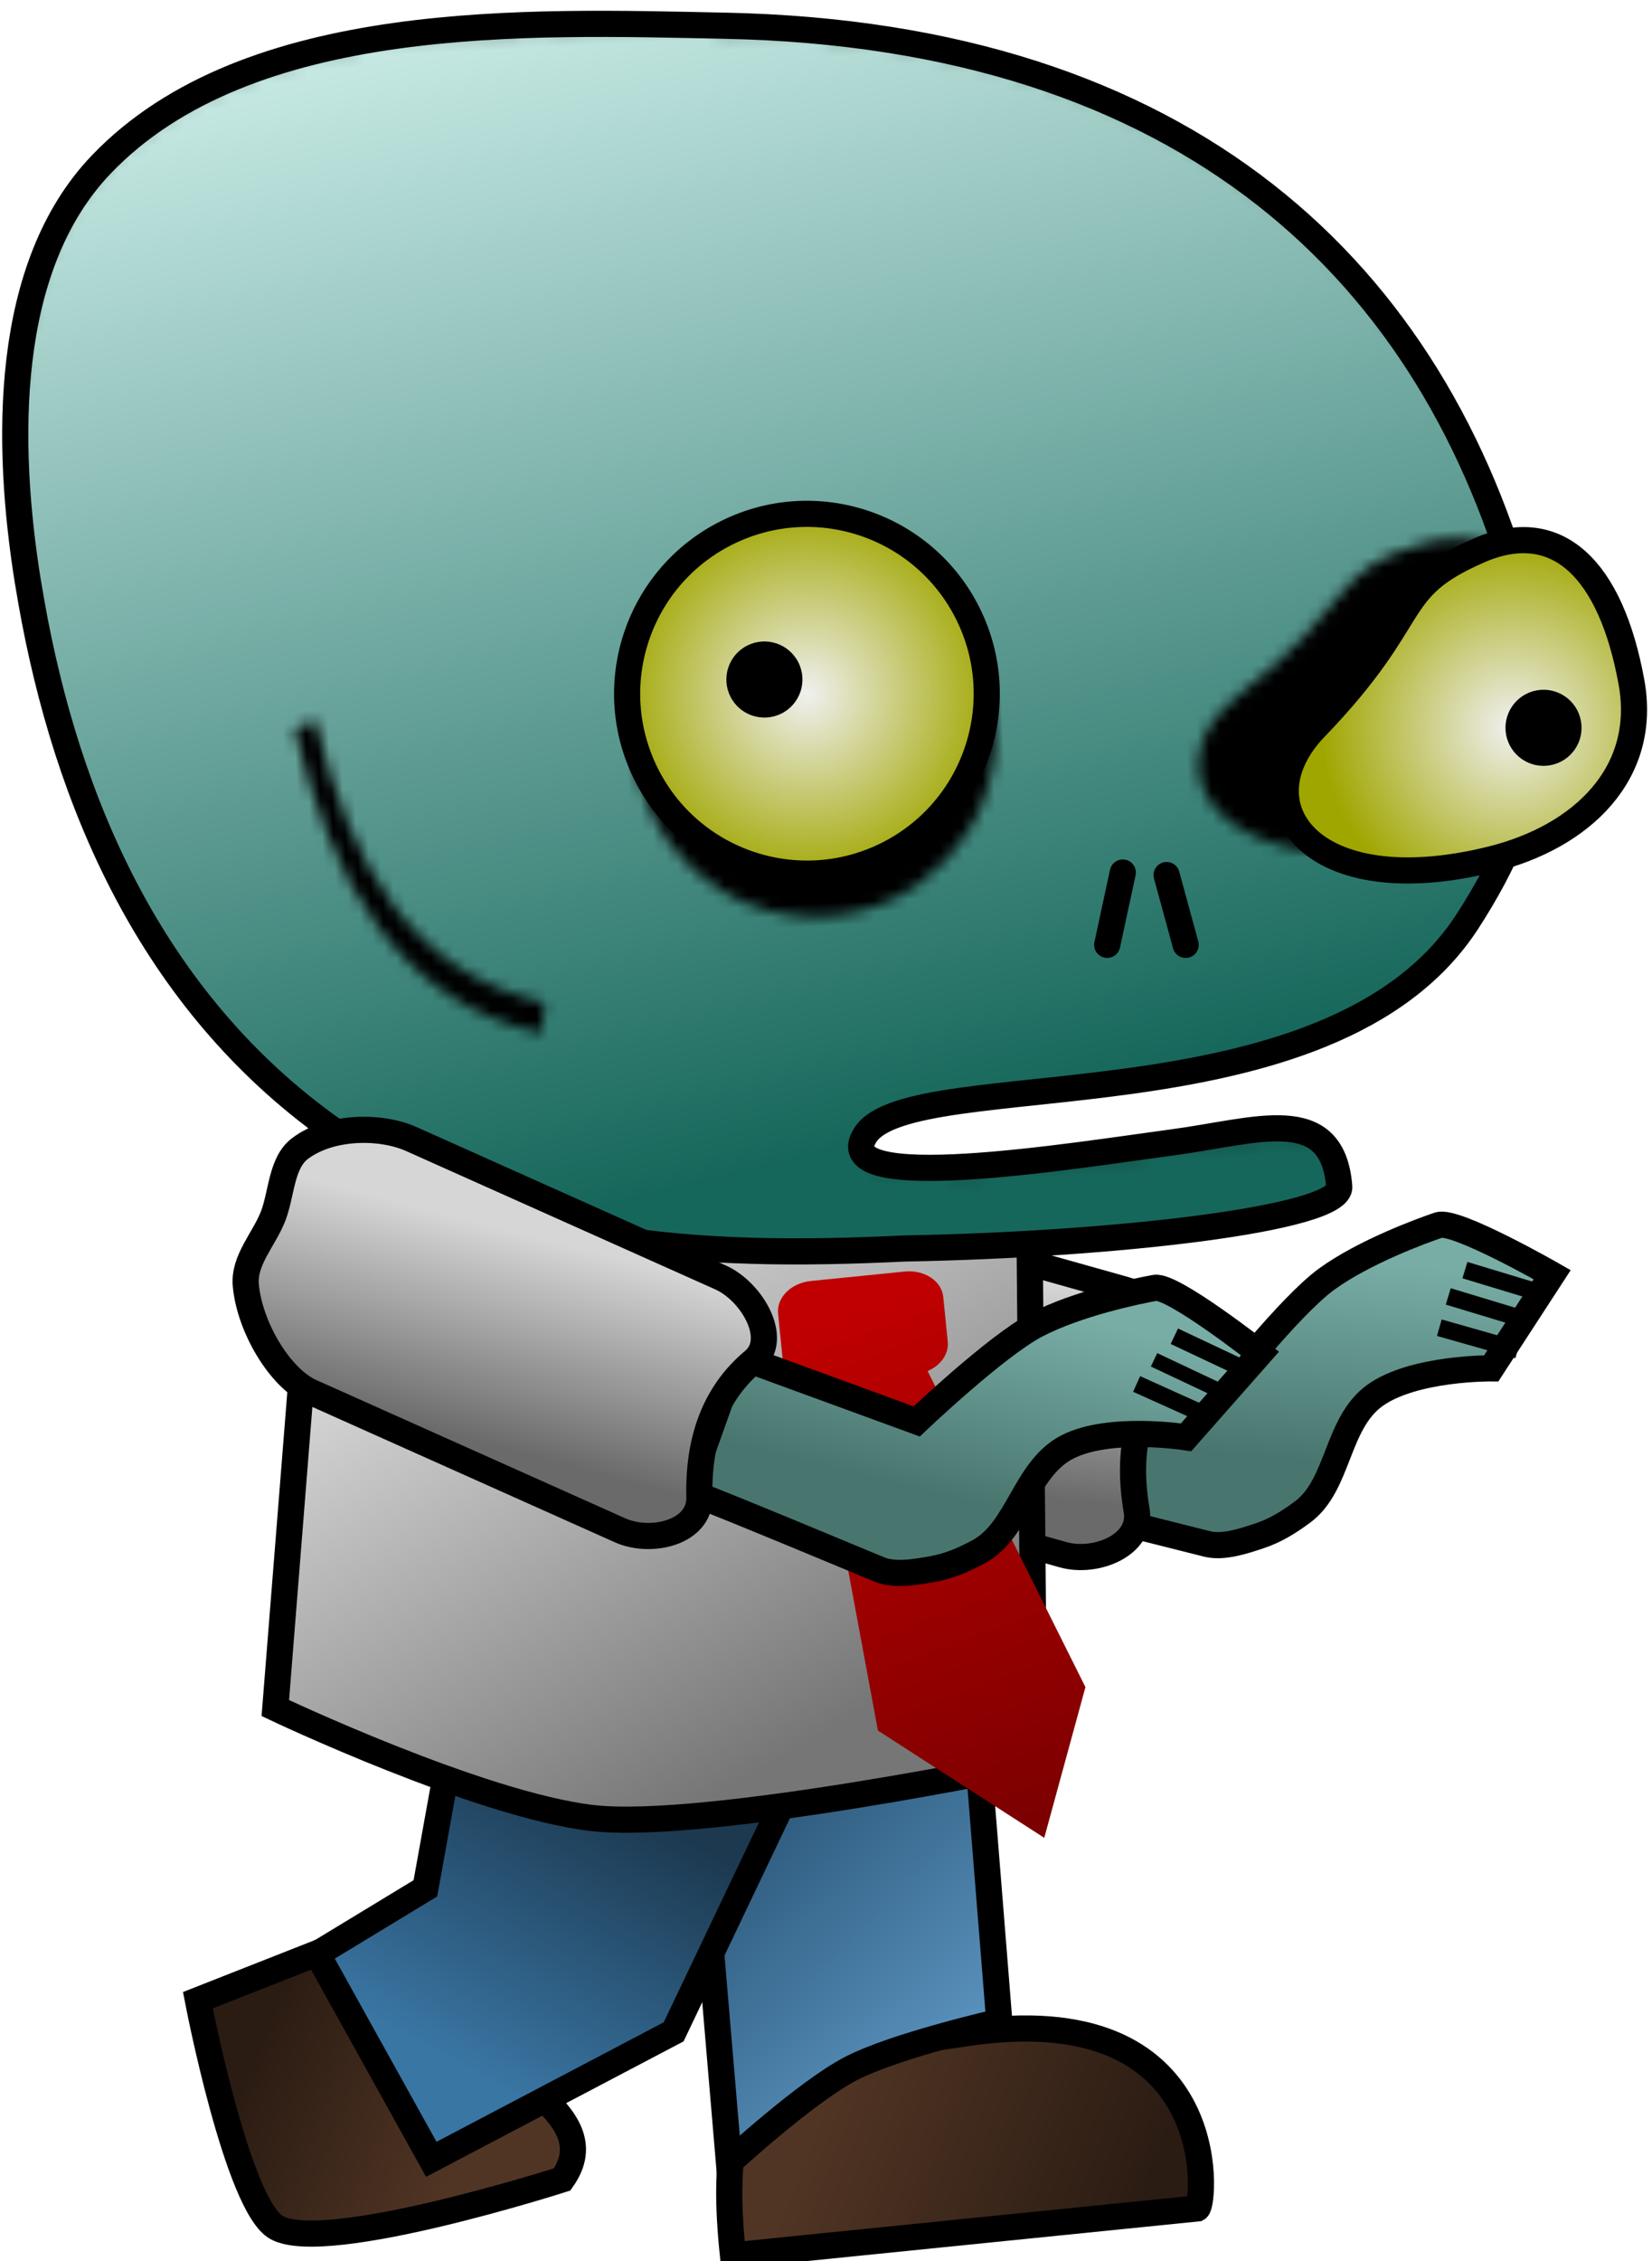 <?xml version="1.0" encoding="UTF-8" standalone="no"?>
<!-- Created with Inkscape (http://www.inkscape.org/) -->

<svg
   xmlns:dc="http://purl.org/dc/elements/1.1/"
   xmlns:cc="http://creativecommons.org/ns#"
   xmlns:rdf="http://www.w3.org/1999/02/22-rdf-syntax-ns#"
   xmlns:svg="http://www.w3.org/2000/svg"
   xmlns="http://www.w3.org/2000/svg"
   xmlns:xlink="http://www.w3.org/1999/xlink"
   xmlns:sodipodi="http://sodipodi.sourceforge.net/DTD/sodipodi-0.dtd"
   xmlns:inkscape="http://www.inkscape.org/namespaces/inkscape"
   width="144.924"
   height="198.263"
   viewBox="0 0 38.344 52.457"
   version="1.1"
   id="svg8"
   inkscape:version="0.92.3 (2405546, 2018-03-11)"
   sodipodi:docname="right1.svg"
   inkscape:export-filename="G:\Google Drive\Application\Python\PyCharm\Python3.6\WebGame\WebGameTest\static\enemy\zombie\source\right1.png"
   inkscape:export-xdpi="96"
   inkscape:export-ydpi="96">
  <defs
     id="defs2">
    <pattern
       inkscape:collect="always"
       xlink:href="#pattern6617"
       id="pattern6626"
       patternTransform="matrix(0.265,0,0,0.265,-25.338,215.778)" />
    <linearGradient
       id="linearGradient8967"
       inkscape:collect="always">
      <stop
         id="stop8963"
         offset="0"
         style="stop-color:#1c3950;stop-opacity:1" />
      <stop
         id="stop8965"
         offset="1"
         style="stop-color:#3a76a4;stop-opacity:1" />
    </linearGradient>
    <linearGradient
       inkscape:collect="always"
       id="linearGradient8941">
      <stop
         style="stop-color:#2b1c13;stop-opacity:1"
         offset="0"
         id="stop8937" />
      <stop
         style="stop-color:#513524;stop-opacity:1"
         offset="1"
         id="stop8939" />
    </linearGradient>
    <linearGradient
       inkscape:collect="always"
       id="linearGradient8933">
      <stop
         style="stop-color:#2b5779;stop-opacity:1"
         offset="0"
         id="stop8929" />
      <stop
         style="stop-color:#5f99c6;stop-opacity:1"
         offset="1"
         id="stop8931" />
    </linearGradient>
    <linearGradient
       inkscape:collect="always"
       id="linearGradient8810">
      <stop
         style="stop-color:#48766f;stop-opacity:1"
         offset="0"
         id="stop8806" />
      <stop
         style="stop-color:#78ada5;stop-opacity:1"
         offset="1"
         id="stop8808" />
    </linearGradient>
    <linearGradient
       inkscape:collect="always"
       id="linearGradient8794">
      <stop
         style="stop-color:#6a6a6a;stop-opacity:1"
         offset="0"
         id="stop8790" />
      <stop
         style="stop-color:#d6d6d6;stop-opacity:1"
         offset="1"
         id="stop8792" />
    </linearGradient>
    <linearGradient
       inkscape:collect="always"
       id="linearGradient8773">
      <stop
         style="stop-color:#767676;stop-opacity:1"
         offset="0"
         id="stop8769" />
      <stop
         style="stop-color:#e6e6e6;stop-opacity:1"
         offset="1"
         id="stop8771" />
    </linearGradient>
    <linearGradient
       inkscape:collect="always"
       id="linearGradient8765">
      <stop
         style="stop-color:#7a0000;stop-opacity:1"
         offset="0"
         id="stop8761" />
      <stop
         style="stop-color:#c00000;stop-opacity:1"
         offset="1"
         id="stop8763" />
    </linearGradient>
    <linearGradient
       id="linearGradient8711"
       inkscape:collect="always">
      <stop
         id="stop8707"
         offset="0"
         style="stop-color:#16675b;stop-opacity:1" />
      <stop
         id="stop8709"
         offset="1"
         style="stop-color:#daf7f3;stop-opacity:1" />
    </linearGradient>
    <linearGradient
       inkscape:collect="always"
       id="linearGradient4553">
      <stop
         style="stop-color:#f0f0f0;stop-opacity:1"
         offset="0"
         id="stop4549" />
      <stop
         style="stop-color:#a0a600;stop-opacity:1"
         offset="1"
         id="stop4551" />
    </linearGradient>
    <linearGradient
       inkscape:collect="always"
       id="linearGradient4541">
      <stop
         style="stop-color:#16675b;stop-opacity:1"
         offset="0"
         id="stop4537" />
      <stop
         style="stop-color:#61dccc;stop-opacity:0"
         offset="1"
         id="stop4539" />
    </linearGradient>
    <linearGradient
       inkscape:collect="always"
       xlink:href="#linearGradient4541"
       id="linearGradient4543"
       x1="78.24"
       y1="271.907"
       x2="83.895"
       y2="245.715"
       gradientUnits="userSpaceOnUse" />
    <radialGradient
       inkscape:collect="always"
       xlink:href="#linearGradient4553"
       id="radialGradient4557"
       cx="72.156"
       cy="234.345"
       fx="72.156"
       fy="234.345"
       r="3.86"
       gradientUnits="userSpaceOnUse" />
    <radialGradient
       inkscape:collect="always"
       xlink:href="#linearGradient4553"
       id="radialGradient4557-1"
       cx="72.156"
       cy="234.345"
       fx="72.156"
       fy="234.345"
       r="3.86"
       gradientUnits="userSpaceOnUse"
       gradientTransform="translate(-57.532,30.685)" />
    <filter
       inkscape:collect="always"
       style="color-interpolation-filters:sRGB"
       id="filter6322"
       x="-0.982"
       width="2.963"
       y="-0.982"
       height="2.963">
      <feGaussianBlur
         inkscape:collect="always"
         stdDeviation="2.977"
         id="feGaussianBlur6324" />
    </filter>
    <filter
       inkscape:collect="always"
       style="color-interpolation-filters:sRGB"
       id="filter6790"
       x="-0.784"
       width="2.568"
       y="-0.913"
       height="2.826">
      <feGaussianBlur
         inkscape:collect="always"
         stdDeviation="2.387"
         id="feGaussianBlur6792" />
    </filter>
    <filter
       inkscape:collect="always"
       style="color-interpolation-filters:sRGB"
       id="filter8651"
       x="-0.527"
       width="2.054"
       y="-0.544"
       height="2.087">
      <feGaussianBlur
         inkscape:collect="always"
         stdDeviation="1.238"
         id="feGaussianBlur8653" />
    </filter>
    <linearGradient
       inkscape:collect="always"
       xlink:href="#linearGradient8711"
       id="linearGradient8674"
       gradientUnits="userSpaceOnUse"
       x1="78.24"
       y1="271.907"
       x2="83.382"
       y2="245.844"
       gradientTransform="matrix(1.147,0,0,1.147,-90.669,-40.59)" />
    <linearGradient
       inkscape:collect="always"
       xlink:href="#linearGradient8765"
       id="linearGradient8767"
       x1="40.461"
       y1="292.143"
       x2="43.281"
       y2="281.102"
       gradientUnits="userSpaceOnUse"
       gradientTransform="matrix(1.141,0.115,-0.115,1.141,9.008,-50.909)" />
    <linearGradient
       inkscape:collect="always"
       xlink:href="#linearGradient8773"
       id="linearGradient8775"
       x1="80.346"
       y1="284.873"
       x2="86.323"
       y2="273.19"
       gradientUnits="userSpaceOnUse"
       gradientTransform="matrix(1.145,0.062,-0.062,1.145,-46.54,-45.883)" />
    <linearGradient
       inkscape:collect="always"
       xlink:href="#linearGradient8794"
       id="linearGradient8796"
       x1="85.926"
       y1="278.196"
       x2="84.133"
       y2="274.247"
       gradientUnits="userSpaceOnUse"
       gradientTransform="matrix(1.147,0,0,1.147,-63.125,-41.621)" />
    <linearGradient
       inkscape:collect="always"
       xlink:href="#linearGradient8810"
       id="linearGradient8812"
       x1="76.568"
       y1="281.02"
       x2="74.876"
       y2="277.207"
       gradientUnits="userSpaceOnUse"
       gradientTransform="matrix(1.147,0,0,1.147,-63.125,-41.621)" />
    <linearGradient
       inkscape:collect="always"
       xlink:href="#linearGradient8810"
       id="linearGradient8812-1"
       x1="76.568"
       y1="281.02"
       x2="74.876"
       y2="277.207"
       gradientUnits="userSpaceOnUse"
       gradientTransform="matrix(1.006,0.55,-0.55,1.006,92.282,-47.687)" />
    <linearGradient
       inkscape:collect="always"
       xlink:href="#linearGradient8794"
       id="linearGradient8796-6"
       x1="85.926"
       y1="278.196"
       x2="84.133"
       y2="274.247"
       gradientUnits="userSpaceOnUse"
       gradientTransform="matrix(1.006,0.55,-0.55,1.006,89.535,-47.908)" />
    <linearGradient
       inkscape:collect="always"
       xlink:href="#linearGradient8933"
       id="linearGradient8935"
       x1="82.567"
       y1="285.8"
       x2="78.065"
       y2="291.474"
       gradientUnits="userSpaceOnUse" />
    <linearGradient
       inkscape:collect="always"
       xlink:href="#linearGradient8941"
       id="linearGradient8943"
       x1="75.033"
       y1="293.736"
       x2="81.11"
       y2="290.649"
       gradientUnits="userSpaceOnUse"
       gradientTransform="translate(0,0.272)" />
    <linearGradient
       inkscape:collect="always"
       xlink:href="#linearGradient8967"
       id="linearGradient8961"
       x1="85.59"
       y1="285.452"
       x2="89.542"
       y2="290.355"
       gradientUnits="userSpaceOnUse"
       gradientTransform="translate(-52.293,-2.133)" />
    <linearGradient
       inkscape:collect="always"
       xlink:href="#linearGradient8941"
       id="linearGradient8975"
       x1="93.05"
       y1="288.79"
       x2="89.102"
       y2="291.242"
       gradientUnits="userSpaceOnUse"
       gradientTransform="translate(-52.293,-2.133)" />
    <pattern
       patternUnits="userSpaceOnUse"
       width="158.619"
       height="109.393"
       patternTransform="matrix(0.265,0,0,0.265,56.665,239.513)"
       id="pattern6617">
      <g
         id="g6615"
         transform="matrix(3.78,0,0,3.78,-214.168,-905.247)">
        <circle
           style="opacity:1;fill:#000000;fill-opacity:1;fill-rule:nonzero;stroke:none;stroke-width:0.529;stroke-linecap:square;stroke-linejoin:round;stroke-miterlimit:4;stroke-dasharray:none;stroke-opacity:1;paint-order:fill markers stroke;filter:url(#filter6322)"
           id="path4547-2"
           cx="26.705"
           cy="261.564"
           r="3.639"
           transform="matrix(1.147,0,0,1.147,49.831,-43.893)" />
        <path
           style="opacity:1;fill:#000000;fill-opacity:1;fill-rule:nonzero;stroke:none;stroke-width:0.529;stroke-linecap:square;stroke-linejoin:round;stroke-miterlimit:4;stroke-dasharray:none;stroke-opacity:1;paint-order:fill markers stroke;filter:url(#filter6790)"
           d="m 19.562,261.608 c 1.778,1.266 0.744,3.489 -3.003,3.276 -1.901,-0.108 -3.448,-1.131 -3.457,-3.003 -0.011,-2.322 0.858,-3.578 2.55,-3.185 1.947,0.452 1.313,1.062 3.911,2.913 z"
           id="path4547-7-0"
           inkscape:connector-curvature="0"
           sodipodi:nodetypes="sssss"
           transform="matrix(1.147,0,0,1.147,48.21,-44.396)" />
        <path
           style="fill:none;stroke:#000000;stroke-width:0.557;stroke-linecap:butt;stroke-linejoin:miter;stroke-miterlimit:4;stroke-dasharray:none;stroke-opacity:1;filter:url(#filter8651)"
           d="m 33.259,268.792 c 3.443,-0.65 4.922,-2.773 5.638,-5.468"
           id="path6819"
           inkscape:connector-curvature="0"
           sodipodi:nodetypes="cc"
           transform="matrix(0.92,0,0,1.29,56.467,-84.415)" />
        <path
           style="opacity:1;fill:none;fill-opacity:1;fill-rule:nonzero;stroke:#000000;stroke-width:0.026;stroke-linecap:square;stroke-linejoin:round;stroke-miterlimit:4;stroke-dasharray:none;stroke-opacity:1;paint-order:fill markers stroke"
           d="m 98.468,251.9 c -0.525,4.661 -2.151,9.417 -6.06,12.699 -3.908,3.282 -8.837,3.704 -13.509,3.704 -4.839,0.147 -10.18,-0.199 -10.156,-0.948 0.061,-1.967 1.849,-1.38 3.799,-1.214 2.328,0.198 8.107,0.864 7.132,-0.511 -1.152,-1.624 -10.768,0.485 -14.191,-4.269 -1.928,-2.678 -2.187,-4.808 -1.661,-7.253 1.682,-7.82 7.133,-13.606 17.875,-14.341 4.517,-0.309 11.032,-0.882 14.614,2.526 2.378,2.262 2.525,6.346 2.158,9.607 z"
           id="path828-1"
           inkscape:connector-curvature="0"
           sodipodi:nodetypes="ascssssssaa" />
      </g>
    </pattern>
  </defs>
  <sodipodi:namedview
     id="base"
     pagecolor="#ffffff"
     bordercolor="#666666"
     borderopacity="1.0"
     inkscape:pageopacity="0.0"
     inkscape:pageshadow="2"
     inkscape:zoom="2.8284271"
     inkscape:cx="45.659562"
     inkscape:cy="91.112263"
     inkscape:document-units="mm"
     inkscape:current-layer="layer1"
     showgrid="false"
     units="px"
     inkscape:window-width="1920"
     inkscape:window-height="1013"
     inkscape:window-x="-9"
     inkscape:window-y="-9"
     inkscape:window-maximized="1"
     fit-margin-top="0"
     fit-margin-left="0"
     fit-margin-right="0"
     fit-margin-bottom="0" />
  <g
     inkscape:label="圖層 1"
     inkscape:groupmode="layer"
     id="layer1"
     transform="translate(-7.53,-244.468)">
    <a
       id="a4533"
       transform="translate(-49.816)"
       style="fill:url(#linearGradient4543);fill-opacity:1" />
    <g
       id="g945"
       transform="matrix(-1,0,0,1,53.405,0)">
      <rect
         y="244.527"
         x="7.544"
         height="52.339"
         width="38.317"
         id="rect905"
         style="fill:none;fill-opacity:1;stroke:none;stroke-width:0.048;stroke-miterlimit:4;stroke-dasharray:none;stroke-opacity:1" />
      <g
         transform="matrix(1.142,0.11,-0.11,1.142,-34.113,-48.847)"
         id="g8947">
        <path
           style="opacity:1;fill:url(#linearGradient8943);fill-opacity:1;fill-rule:nonzero;stroke:#000000;stroke-width:0.529;stroke-linecap:round;stroke-linejoin:miter;stroke-miterlimit:4;stroke-dasharray:none;stroke-opacity:1;paint-order:fill markers stroke"
           d="m 83.523,294.617 -9.442,-0.045 c -0.163,-0.072 -0.955,-4.274 4.358,-3.972 3.729,0.212 5.118,-0.139 5.084,4.017 z"
           id="path8918"
           inkscape:connector-curvature="0"
           sodipodi:nodetypes="ccscc" />
        <path
           style="opacity:1;fill:url(#linearGradient8935);fill-opacity:1;fill-rule:nonzero;stroke:#000000;stroke-width:0.529;stroke-linecap:round;stroke-linejoin:miter;stroke-miterlimit:4;stroke-dasharray:none;stroke-opacity:1;paint-order:fill markers stroke"
           d="m 77.616,284.804 5.717,-0.045 0.091,7.986 c 0,0 -1.679,-1.271 -2.631,-1.657 C 79.839,290.702 77.706,290.43 77.706,290.43 Z"
           id="rect8914"
           inkscape:connector-curvature="0"
           sodipodi:nodetypes="ccczcc" />
      </g>
      <g
         transform="matrix(1.129,0.2,-0.2,1.129,50.926,-40.463)"
         id="g8985">
        <path
           style="opacity:1;fill:url(#linearGradient8975);fill-opacity:1;fill-rule:nonzero;stroke:#000000;stroke-width:0.529;stroke-linecap:round;stroke-linejoin:miter;stroke-miterlimit:4;stroke-dasharray:none;stroke-opacity:1;paint-order:fill markers stroke"
           d="m 38.539,285.289 3.586,0.726 c 0,0 -0.06,4.247 -0.772,4.812 -0.905,0.717 -5.856,0.045 -5.856,0.045 -0.614,-0.605 -0.279,-1.21 0.182,-1.816 l 2.315,-1.407 z"
           id="rect8952"
           inkscape:connector-curvature="0"
           sodipodi:nodetypes="ccscccc" />
        <path
           style="opacity:1;fill:url(#linearGradient8961);fill-opacity:1;fill-rule:nonzero;stroke:#000000;stroke-width:0.529;stroke-linecap:round;stroke-linejoin:miter;stroke-miterlimit:4;stroke-dasharray:none;stroke-opacity:1;paint-order:fill markers stroke"
           d="m 28.728,282.69 7.4,-0.99 1.067,2.889 2.387,0.926 -1.548,4.494 -5.281,-1.684 z"
           id="rect8949"
           inkscape:connector-curvature="0"
           sodipodi:nodetypes="ccccccc" />
      </g>
      <g
         transform="rotate(-10.193,22.085,271.429)"
         id="g9100">
        <g
           id="g9092">
          <path
             sodipodi:nodetypes="cczzcczssscc"
             inkscape:connector-curvature="0"
             id="path8788-3"
             d="m 21.083,275.753 -4.454,0.115 c 0,0 -1.179,-2.237 -1.916,-3.006 -0.737,-0.77 -1.972,-1.494 -2.337,-1.694 -0.365,-0.2 -2.797,0.665 -2.797,0.665 l 1.007,2.39 c 0,0 1.777,0.302 2.546,1.096 0.769,0.794 0.45,2.186 1.172,2.956 0.267,0.285 0.539,0.532 0.882,0.72 0.343,0.187 0.784,0.431 1.173,0.404 3.541,-0.248 4.919,-0.328 4.787,-0.289 z"
             style="fill:url(#linearGradient8812-1);fill-opacity:1;stroke:#000000;stroke-width:0.607;stroke-linecap:butt;stroke-linejoin:miter;stroke-miterlimit:4;stroke-dasharray:none;stroke-opacity:1" />
          <path
             inkscape:connector-curvature="0"
             id="path8814-0"
             d="m 10.12,272.96 1.743,-0.203"
             style="fill:none;stroke:#000000;stroke-width:0.397;stroke-linecap:butt;stroke-linejoin:miter;stroke-miterlimit:4;stroke-dasharray:none;stroke-opacity:1" />
          <path
             inkscape:connector-curvature="0"
             id="path8818-1"
             d="m 10.057,273.695 1.882,-0.187"
             style="fill:none;stroke:#000000;stroke-width:0.397;stroke-linecap:butt;stroke-linejoin:miter;stroke-miterlimit:4;stroke-dasharray:none;stroke-opacity:1" />
          <path
             inkscape:connector-curvature="0"
             id="path8814-5-6"
             d="M 9.847,272.292 11.591,272.088"
             style="fill:none;stroke:#000000;stroke-width:0.397;stroke-linecap:butt;stroke-linejoin:miter;stroke-miterlimit:4;stroke-dasharray:none;stroke-opacity:1" />
        </g>
        <path
           style="opacity:1;fill:url(#linearGradient8796-6);fill-opacity:1;fill-rule:nonzero;stroke:#000000;stroke-width:0.607;stroke-linecap:round;stroke-linejoin:miter;stroke-miterlimit:4;stroke-dasharray:none;stroke-opacity:1;paint-order:fill markers stroke"
           d="m 19.262,273.933 7.825,-0.755 c 0.787,-0.076 1.89,0.312 2.381,1.034 0.312,0.458 0.061,1.133 0.092,1.7 0.031,0.567 0.321,1.173 0.092,1.7 -0.389,0.893 -1.438,1.794 -2.225,1.87 l -7.825,0.755 c -0.787,0.076 -1.777,-0.549 -1.498,-1.315 0.46,-1.266 0.426,-2.407 -0.183,-3.4 -0.412,-0.672 0.555,-1.513 1.342,-1.589 z"
           id="rect8781-0"
           inkscape:connector-curvature="0"
           sodipodi:nodetypes="ssaaasssss" />
      </g>
      <path
         sodipodi:nodetypes="cccscc"
         inkscape:connector-curvature="0"
         id="rect8728"
         d="m 21.986,272.239 16.356,-2.51 1.143,14.366 c 0,0 -4.742,2.251 -7.363,2.552 -2.621,0.301 -10.253,-1.29 -10.253,-1.29 z"
         style="opacity:1;fill:url(#linearGradient8775);fill-opacity:1;fill-rule:nonzero;stroke:#000000;stroke-width:0.607;stroke-linecap:round;stroke-linejoin:miter;stroke-miterlimit:4;stroke-dasharray:none;stroke-opacity:1;paint-order:fill markers stroke" />
      <path
         inkscape:connector-curvature="0"
         d="m 24.613,275.738 2.486,0.25 -1.601,8.629 -3.861,2.489 -0.956,-3.497 z m 0.265,-1.77 2.176,0.219 c 0.459,0.046 0.799,0.384 0.761,0.757 l -0.104,1.036 c -0.038,0.373 -0.437,0.636 -0.897,0.59 l -2.176,-0.219 c -0.459,-0.046 -0.799,-0.384 -0.761,-0.757 l 0.104,-1.036 c 0.038,-0.373 0.437,-0.636 0.897,-0.59 z"
         style="opacity:1;fill:url(#linearGradient8767);fill-opacity:1;fill-rule:nonzero;stroke:none;stroke-width:0.607;stroke-linecap:round;stroke-linejoin:miter;stroke-miterlimit:4;stroke-dasharray:none;stroke-opacity:1;paint-order:fill markers stroke"
         id="rect8742" />
      <g
         transform="rotate(2.754,13.501,853.452)"
         id="g6639">
        <path
           style="opacity:1;fill:url(#linearGradient8674);fill-opacity:1;fill-rule:nonzero;stroke:#000000;stroke-width:0.607;stroke-linecap:square;stroke-linejoin:round;stroke-miterlimit:4;stroke-dasharray:none;stroke-opacity:1;paint-order:fill markers stroke"
           d="m 16.576,257.153 c -0.525,4.661 -2.151,9.417 -6.06,12.699 -3.908,3.282 -8.837,3.704 -13.509,3.704 -4.839,0.147 -10.18,-0.199 -10.156,-0.948 0.061,-1.967 1.849,-1.38 3.799,-1.214 2.328,0.198 8.107,0.864 7.132,-0.511 -1.152,-1.624 -10.768,0.485 -14.191,-4.269 -1.928,-2.678 -2.187,-4.808 -1.661,-7.253 1.682,-7.82 7.133,-13.606 17.875,-14.341 4.517,-0.309 11.032,-0.882 14.614,2.526 2.378,2.262 2.525,6.346 2.158,9.607 z"
           id="path828"
           inkscape:connector-curvature="0"
           sodipodi:nodetypes="ascssssssaa" />
        <path
           style="opacity:1;fill:url(#pattern6626);fill-opacity:1;fill-rule:nonzero;stroke:none;stroke-width:0.607;stroke-linecap:square;stroke-linejoin:round;stroke-miterlimit:4;stroke-dasharray:none;stroke-opacity:1;paint-order:fill markers stroke"
           d="m 16.576,257.153 c -0.525,4.661 -2.151,9.417 -6.06,12.699 -3.908,3.282 -8.837,3.704 -13.509,3.704 -4.839,0.147 -10.18,-0.199 -10.156,-0.948 0.061,-1.967 1.849,-1.38 3.799,-1.214 2.328,0.198 8.107,0.864 7.132,-0.511 -1.152,-1.624 -10.768,0.485 -14.191,-4.269 -1.928,-2.678 -2.187,-4.808 -1.661,-7.253 1.682,-7.82 7.133,-13.606 17.875,-14.341 4.517,-0.309 11.032,-0.882 14.614,2.526 2.378,2.262 2.525,6.346 2.158,9.607 z"
           id="path828-1-9"
           inkscape:connector-curvature="0"
           sodipodi:nodetypes="ascssssssaa" />
      </g>
      <g
         transform="rotate(10.093,31.411,271.22)"
         id="g9076">
        <g
           id="g9068">
          <path
             sodipodi:nodetypes="cczzcczssscc"
             inkscape:connector-curvature="0"
             id="path8788"
             d="m 29.646,276.304 -3.852,2.239 c 0,0 -2.108,-1.396 -3.124,-1.718 -1.016,-0.322 -2.447,-0.364 -2.863,-0.364 -0.416,0 -2.134,1.926 -2.134,1.926 l 2.03,1.614 c 0,0 1.704,-0.588 2.759,-0.26 1.055,0.328 1.444,1.702 2.447,2.03 0.371,0.122 0.729,0.208 1.119,0.208 0.39,0 0.895,0.002 1.223,-0.208 2.987,-1.917 4.158,-2.648 4.061,-2.551 z"
             style="fill:url(#linearGradient8812);fill-opacity:1;stroke:#000000;stroke-width:0.607;stroke-linecap:butt;stroke-linejoin:miter;stroke-miterlimit:4;stroke-dasharray:none;stroke-opacity:1" />
          <path
             inkscape:connector-curvature="0"
             id="path8814"
             d="m 18.688,279.116 1.432,-1.015"
             style="fill:none;stroke:#000000;stroke-width:0.344;stroke-linecap:butt;stroke-linejoin:miter;stroke-miterlimit:4;stroke-dasharray:none;stroke-opacity:1" />
          <path
             inkscape:connector-curvature="0"
             id="path8818"
             d="m 19.054,279.649 1.562,-1.067"
             style="fill:none;stroke:#000000;stroke-width:0.397;stroke-linecap:butt;stroke-linejoin:miter;stroke-miterlimit:4;stroke-dasharray:none;stroke-opacity:1" />
          <path
             inkscape:connector-curvature="0"
             id="path8814-5"
             d="m 18.128,278.66 1.432,-1.015"
             style="fill:none;stroke:#000000;stroke-width:0.397;stroke-linecap:butt;stroke-linejoin:miter;stroke-miterlimit:4;stroke-dasharray:none;stroke-opacity:1" />
        </g>
        <path
           style="opacity:1;fill:url(#linearGradient8796);fill-opacity:1;fill-rule:nonzero;stroke:#000000;stroke-width:0.607;stroke-linecap:round;stroke-linejoin:miter;stroke-miterlimit:4;stroke-dasharray:none;stroke-opacity:1;paint-order:fill markers stroke"
           d="m 29.691,274.456 6.503,-4.418 c 0.654,-0.444 1.808,-0.633 2.585,-0.236 0.493,0.252 0.598,0.965 0.896,1.448 0.299,0.483 0.845,0.875 0.896,1.448 0.087,0.97 -0.401,2.264 -1.054,2.708 l -6.503,4.418 c -0.654,0.444 -1.822,0.372 -1.946,-0.434 -0.204,-1.332 -0.781,-2.316 -1.793,-2.895 -0.684,-0.392 -0.239,-1.594 0.415,-2.038 z"
           id="rect8781"
           inkscape:connector-curvature="0"
           sodipodi:nodetypes="ssaaasssss" />
      </g>
      <g
         transform="matrix(1.026,0.512,-0.512,1.026,73.098,-16.819)"
         id="g4563"
         style="stroke-width:0.529;stroke-miterlimit:4;stroke-dasharray:none">
        <circle
           style="opacity:1;fill:url(#radialGradient4557);fill-opacity:1;fill-rule:nonzero;stroke:#000000;stroke-width:0.529;stroke-linecap:square;stroke-linejoin:round;stroke-miterlimit:4;stroke-dasharray:none;stroke-opacity:1;paint-order:fill markers stroke"
           id="path4547"
           cx="72.156"
           cy="234.345"
           r="3.639" />
        <circle
           style="opacity:1;fill:#000000;fill-opacity:1;fill-rule:nonzero;stroke:none;stroke-width:0.529;stroke-linecap:square;stroke-linejoin:round;stroke-miterlimit:4;stroke-dasharray:none;stroke-opacity:1;paint-order:fill markers stroke"
           id="path4559"
           cx="72.798"
           cy="233.703"
           r="0.77" />
      </g>
      <g
         transform="matrix(1.127,0.211,-0.211,1.127,50.225,-40.434)"
         id="g6798"
         style="stroke-width:0.529;stroke-miterlimit:4;stroke-dasharray:none">
        <path
           style="opacity:1;fill:url(#radialGradient4557-1);fill-opacity:1;fill-rule:nonzero;stroke:#000000;stroke-width:0.529;stroke-linecap:square;stroke-linejoin:round;stroke-miterlimit:4;stroke-dasharray:none;stroke-opacity:1;paint-order:fill markers stroke"
           d="m 18.535,264.304 c 1.778,1.266 0.744,3.489 -3.003,3.276 -1.901,-0.108 -3.448,-1.131 -3.457,-3.003 -0.011,-2.322 0.858,-3.578 2.55,-3.185 1.947,0.452 1.313,1.062 3.911,2.913 z"
           id="path4547-7"
           inkscape:connector-curvature="0"
           sodipodi:nodetypes="sssss" />
        <circle
           style="opacity:1;fill:#000000;fill-opacity:1;fill-rule:nonzero;stroke:none;stroke-width:0.529;stroke-linecap:square;stroke-linejoin:round;stroke-miterlimit:4;stroke-dasharray:none;stroke-opacity:1;paint-order:fill markers stroke"
           id="path4559-4"
           cx="13.995"
           cy="265.159"
           r="0.77" />
      </g>
      <g
         transform="translate(1.984,-0.661)"
         id="g6635">
        <path
           style="fill:none;stroke:#000000;stroke-width:0.607;stroke-linecap:round;stroke-linejoin:miter;stroke-miterlimit:4;stroke-dasharray:none;stroke-opacity:1"
           d="m 16.813,265.43 -0.442,1.62"
           id="path6802"
           inkscape:connector-curvature="0" />
        <path
           style="fill:none;stroke:#000000;stroke-width:0.607;stroke-linecap:round;stroke-linejoin:miter;stroke-miterlimit:4;stroke-dasharray:none;stroke-opacity:1"
           d="m 17.83,265.372 0.362,1.677"
           id="path6802-6"
           inkscape:connector-curvature="0" />
      </g>
    </g>
  </g>
</svg>
